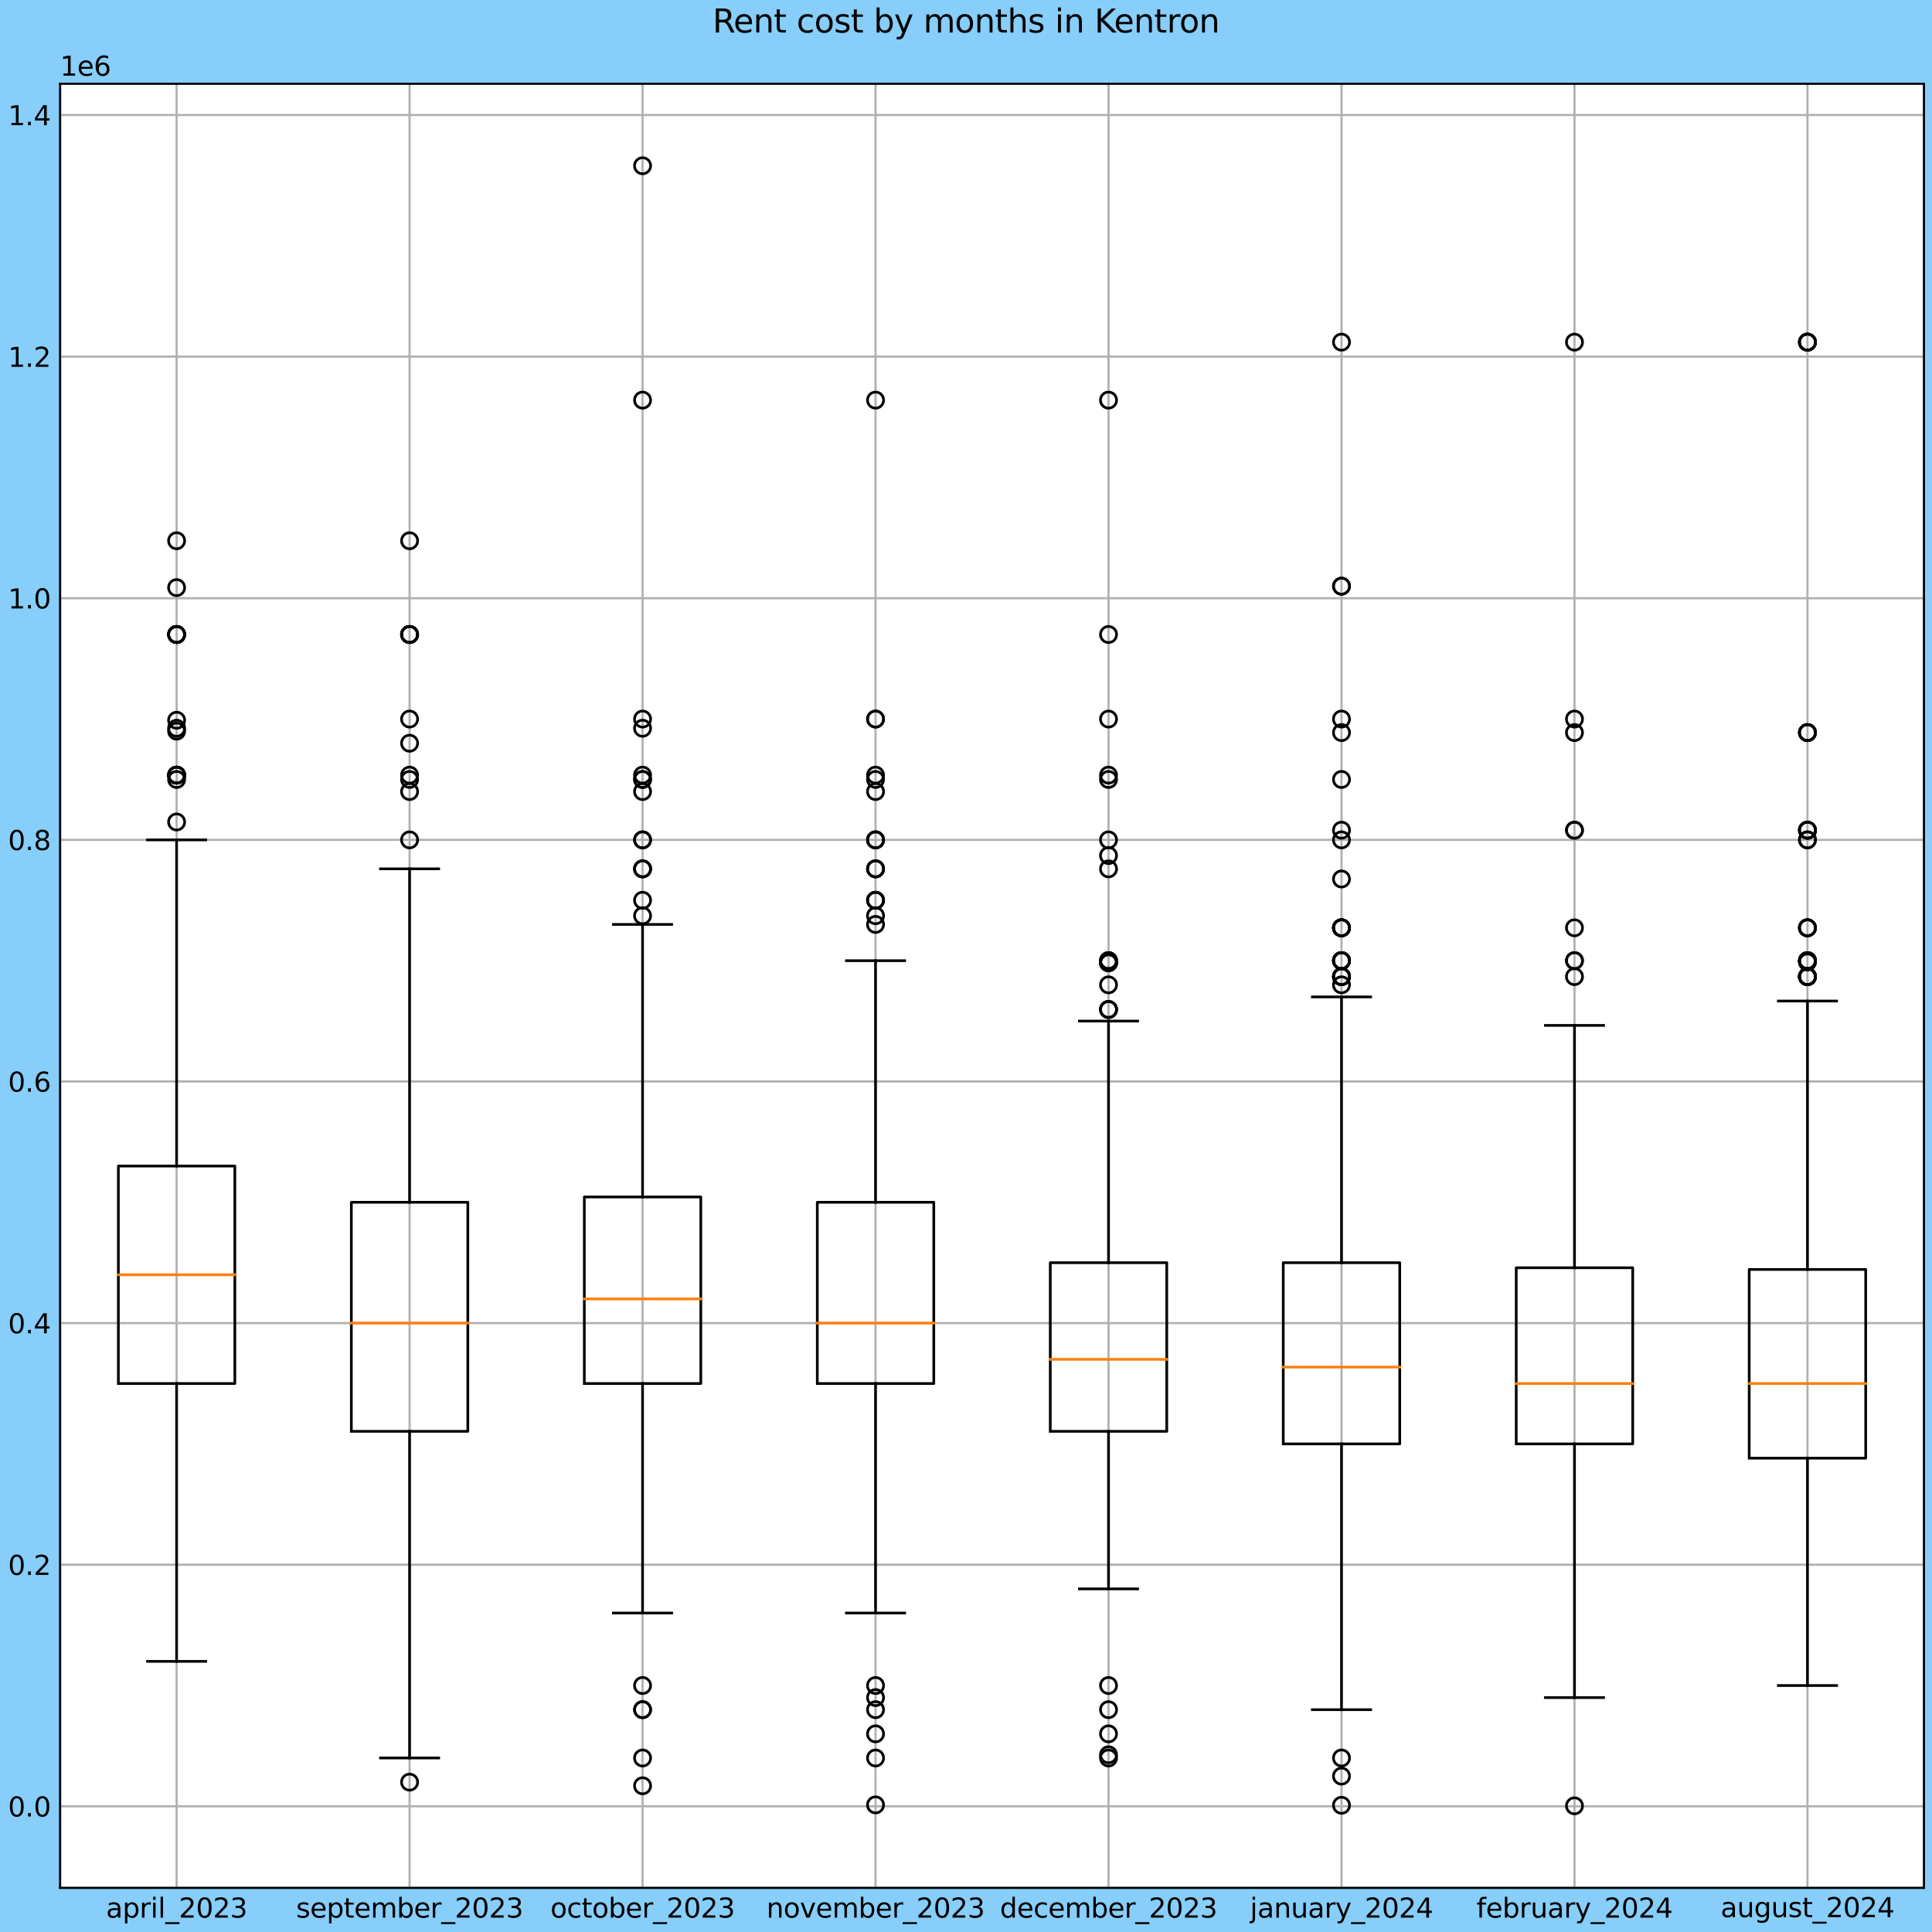 <?xml version="1.0" encoding="utf-8" standalone="no"?>
<!DOCTYPE svg PUBLIC "-//W3C//DTD SVG 1.1//EN"
  "http://www.w3.org/Graphics/SVG/1.1/DTD/svg11.dtd">
<svg xmlns:xlink="http://www.w3.org/1999/xlink" width="720pt" height="720pt" viewBox="0 0 720 720" xmlns="http://www.w3.org/2000/svg" version="1.1">
 <defs>
  <style type="text/css">*{stroke-linejoin: round; stroke-linecap: butt}</style>
 </defs>
 <g id="figure_1">
  <g id="patch_1">
   <path d="M 0 720 
L 720 720 
L 720 0 
L 0 0 
z
" style="fill: #87cefa"/>
  </g>
  <g id="axes_1">
   <g id="patch_2">
    <path d="M 22.403 703.544 
L 717 703.544 
L 717 31.213 
L 22.403 31.213 
z
" style="fill: #ffffff"/>
   </g>
   <g id="matplotlib.axis_1">
    <g id="xtick_1">
     <g id="line2d_1">
      <path d="M 65.816 703.544 
L 65.816 31.213 
" clip-path="url(#p6c7e3bf4a8)" style="fill: none; stroke: #b0b0b0; stroke-width: 0.8; stroke-linecap: square"/>
     </g>
     <g id="line2d_2"/>
     <g id="text_1">
      <!-- april_2023 -->
      <g transform="translate(39.519 714.642)scale(0.1 -0.1)">
       <defs>
        <path id="DejaVuSans-61" d="M 2194 1759 
Q 1497 1759 1228 1600 
Q 959 1441 959 1056 
Q 959 750 1161 570 
Q 1363 391 1709 391 
Q 2188 391 2477 730 
Q 2766 1069 2766 1631 
L 2766 1759 
L 2194 1759 
z
M 3341 1997 
L 3341 0 
L 2766 0 
L 2766 531 
Q 2569 213 2275 61 
Q 1981 -91 1556 -91 
Q 1019 -91 701 211 
Q 384 513 384 1019 
Q 384 1609 779 1909 
Q 1175 2209 1959 2209 
L 2766 2209 
L 2766 2266 
Q 2766 2663 2505 2880 
Q 2244 3097 1772 3097 
Q 1472 3097 1187 3025 
Q 903 2953 641 2809 
L 641 3341 
Q 956 3463 1253 3523 
Q 1550 3584 1831 3584 
Q 2591 3584 2966 3190 
Q 3341 2797 3341 1997 
z
" transform="scale(0.016)"/>
        <path id="DejaVuSans-70" d="M 1159 525 
L 1159 -1331 
L 581 -1331 
L 581 3500 
L 1159 3500 
L 1159 2969 
Q 1341 3281 1617 3432 
Q 1894 3584 2278 3584 
Q 2916 3584 3314 3078 
Q 3713 2572 3713 1747 
Q 3713 922 3314 415 
Q 2916 -91 2278 -91 
Q 1894 -91 1617 61 
Q 1341 213 1159 525 
z
M 3116 1747 
Q 3116 2381 2855 2742 
Q 2594 3103 2138 3103 
Q 1681 3103 1420 2742 
Q 1159 2381 1159 1747 
Q 1159 1113 1420 752 
Q 1681 391 2138 391 
Q 2594 391 2855 752 
Q 3116 1113 3116 1747 
z
" transform="scale(0.016)"/>
        <path id="DejaVuSans-72" d="M 2631 2963 
Q 2534 3019 2420 3045 
Q 2306 3072 2169 3072 
Q 1681 3072 1420 2755 
Q 1159 2438 1159 1844 
L 1159 0 
L 581 0 
L 581 3500 
L 1159 3500 
L 1159 2956 
Q 1341 3275 1631 3429 
Q 1922 3584 2338 3584 
Q 2397 3584 2469 3576 
Q 2541 3569 2628 3553 
L 2631 2963 
z
" transform="scale(0.016)"/>
        <path id="DejaVuSans-69" d="M 603 3500 
L 1178 3500 
L 1178 0 
L 603 0 
L 603 3500 
z
M 603 4863 
L 1178 4863 
L 1178 4134 
L 603 4134 
L 603 4863 
z
" transform="scale(0.016)"/>
        <path id="DejaVuSans-6c" d="M 603 4863 
L 1178 4863 
L 1178 0 
L 603 0 
L 603 4863 
z
" transform="scale(0.016)"/>
        <path id="DejaVuSans-5f" d="M 3263 -1063 
L 3263 -1509 
L -63 -1509 
L -63 -1063 
L 3263 -1063 
z
" transform="scale(0.016)"/>
        <path id="DejaVuSans-32" d="M 1228 531 
L 3431 531 
L 3431 0 
L 469 0 
L 469 531 
Q 828 903 1448 1529 
Q 2069 2156 2228 2338 
Q 2531 2678 2651 2914 
Q 2772 3150 2772 3378 
Q 2772 3750 2511 3984 
Q 2250 4219 1831 4219 
Q 1534 4219 1204 4116 
Q 875 4013 500 3803 
L 500 4441 
Q 881 4594 1212 4672 
Q 1544 4750 1819 4750 
Q 2544 4750 2975 4387 
Q 3406 4025 3406 3419 
Q 3406 3131 3298 2873 
Q 3191 2616 2906 2266 
Q 2828 2175 2409 1742 
Q 1991 1309 1228 531 
z
" transform="scale(0.016)"/>
        <path id="DejaVuSans-30" d="M 2034 4250 
Q 1547 4250 1301 3770 
Q 1056 3291 1056 2328 
Q 1056 1369 1301 889 
Q 1547 409 2034 409 
Q 2525 409 2770 889 
Q 3016 1369 3016 2328 
Q 3016 3291 2770 3770 
Q 2525 4250 2034 4250 
z
M 2034 4750 
Q 2819 4750 3233 4129 
Q 3647 3509 3647 2328 
Q 3647 1150 3233 529 
Q 2819 -91 2034 -91 
Q 1250 -91 836 529 
Q 422 1150 422 2328 
Q 422 3509 836 4129 
Q 1250 4750 2034 4750 
z
" transform="scale(0.016)"/>
        <path id="DejaVuSans-33" d="M 2597 2516 
Q 3050 2419 3304 2112 
Q 3559 1806 3559 1356 
Q 3559 666 3084 287 
Q 2609 -91 1734 -91 
Q 1441 -91 1130 -33 
Q 819 25 488 141 
L 488 750 
Q 750 597 1062 519 
Q 1375 441 1716 441 
Q 2309 441 2620 675 
Q 2931 909 2931 1356 
Q 2931 1769 2642 2001 
Q 2353 2234 1838 2234 
L 1294 2234 
L 1294 2753 
L 1863 2753 
Q 2328 2753 2575 2939 
Q 2822 3125 2822 3475 
Q 2822 3834 2567 4026 
Q 2313 4219 1838 4219 
Q 1578 4219 1281 4162 
Q 984 4106 628 3988 
L 628 4550 
Q 988 4650 1302 4700 
Q 1616 4750 1894 4750 
Q 2613 4750 3031 4423 
Q 3450 4097 3450 3541 
Q 3450 3153 3228 2886 
Q 3006 2619 2597 2516 
z
" transform="scale(0.016)"/>
       </defs>
       <use xlink:href="#DejaVuSans-61"/>
       <use xlink:href="#DejaVuSans-70" x="61.279"/>
       <use xlink:href="#DejaVuSans-72" x="124.756"/>
       <use xlink:href="#DejaVuSans-69" x="165.869"/>
       <use xlink:href="#DejaVuSans-6c" x="193.652"/>
       <use xlink:href="#DejaVuSans-5f" x="221.436"/>
       <use xlink:href="#DejaVuSans-32" x="271.436"/>
       <use xlink:href="#DejaVuSans-30" x="335.059"/>
       <use xlink:href="#DejaVuSans-32" x="398.682"/>
       <use xlink:href="#DejaVuSans-33" x="462.305"/>
      </g>
     </g>
    </g>
    <g id="xtick_2">
     <g id="line2d_3">
      <path d="M 152.64 703.544 
L 152.64 31.213 
" clip-path="url(#p6c7e3bf4a8)" style="fill: none; stroke: #b0b0b0; stroke-width: 0.8; stroke-linecap: square"/>
     </g>
     <g id="line2d_4"/>
     <g id="text_2">
      <!-- september_2023 -->
      <g transform="translate(110.346 714.642)scale(0.1 -0.1)">
       <defs>
        <path id="DejaVuSans-73" d="M 2834 3397 
L 2834 2853 
Q 2591 2978 2328 3040 
Q 2066 3103 1784 3103 
Q 1356 3103 1142 2972 
Q 928 2841 928 2578 
Q 928 2378 1081 2264 
Q 1234 2150 1697 2047 
L 1894 2003 
Q 2506 1872 2764 1633 
Q 3022 1394 3022 966 
Q 3022 478 2636 193 
Q 2250 -91 1575 -91 
Q 1294 -91 989 -36 
Q 684 19 347 128 
L 347 722 
Q 666 556 975 473 
Q 1284 391 1588 391 
Q 1994 391 2212 530 
Q 2431 669 2431 922 
Q 2431 1156 2273 1281 
Q 2116 1406 1581 1522 
L 1381 1569 
Q 847 1681 609 1914 
Q 372 2147 372 2553 
Q 372 3047 722 3315 
Q 1072 3584 1716 3584 
Q 2034 3584 2315 3537 
Q 2597 3491 2834 3397 
z
" transform="scale(0.016)"/>
        <path id="DejaVuSans-65" d="M 3597 1894 
L 3597 1613 
L 953 1613 
Q 991 1019 1311 708 
Q 1631 397 2203 397 
Q 2534 397 2845 478 
Q 3156 559 3463 722 
L 3463 178 
Q 3153 47 2828 -22 
Q 2503 -91 2169 -91 
Q 1331 -91 842 396 
Q 353 884 353 1716 
Q 353 2575 817 3079 
Q 1281 3584 2069 3584 
Q 2775 3584 3186 3129 
Q 3597 2675 3597 1894 
z
M 3022 2063 
Q 3016 2534 2758 2815 
Q 2500 3097 2075 3097 
Q 1594 3097 1305 2825 
Q 1016 2553 972 2059 
L 3022 2063 
z
" transform="scale(0.016)"/>
        <path id="DejaVuSans-74" d="M 1172 4494 
L 1172 3500 
L 2356 3500 
L 2356 3053 
L 1172 3053 
L 1172 1153 
Q 1172 725 1289 603 
Q 1406 481 1766 481 
L 2356 481 
L 2356 0 
L 1766 0 
Q 1100 0 847 248 
Q 594 497 594 1153 
L 594 3053 
L 172 3053 
L 172 3500 
L 594 3500 
L 594 4494 
L 1172 4494 
z
" transform="scale(0.016)"/>
        <path id="DejaVuSans-6d" d="M 3328 2828 
Q 3544 3216 3844 3400 
Q 4144 3584 4550 3584 
Q 5097 3584 5394 3201 
Q 5691 2819 5691 2113 
L 5691 0 
L 5113 0 
L 5113 2094 
Q 5113 2597 4934 2840 
Q 4756 3084 4391 3084 
Q 3944 3084 3684 2787 
Q 3425 2491 3425 1978 
L 3425 0 
L 2847 0 
L 2847 2094 
Q 2847 2600 2669 2842 
Q 2491 3084 2119 3084 
Q 1678 3084 1418 2786 
Q 1159 2488 1159 1978 
L 1159 0 
L 581 0 
L 581 3500 
L 1159 3500 
L 1159 2956 
Q 1356 3278 1631 3431 
Q 1906 3584 2284 3584 
Q 2666 3584 2933 3390 
Q 3200 3197 3328 2828 
z
" transform="scale(0.016)"/>
        <path id="DejaVuSans-62" d="M 3116 1747 
Q 3116 2381 2855 2742 
Q 2594 3103 2138 3103 
Q 1681 3103 1420 2742 
Q 1159 2381 1159 1747 
Q 1159 1113 1420 752 
Q 1681 391 2138 391 
Q 2594 391 2855 752 
Q 3116 1113 3116 1747 
z
M 1159 2969 
Q 1341 3281 1617 3432 
Q 1894 3584 2278 3584 
Q 2916 3584 3314 3078 
Q 3713 2572 3713 1747 
Q 3713 922 3314 415 
Q 2916 -91 2278 -91 
Q 1894 -91 1617 61 
Q 1341 213 1159 525 
L 1159 0 
L 581 0 
L 581 4863 
L 1159 4863 
L 1159 2969 
z
" transform="scale(0.016)"/>
       </defs>
       <use xlink:href="#DejaVuSans-73"/>
       <use xlink:href="#DejaVuSans-65" x="52.1"/>
       <use xlink:href="#DejaVuSans-70" x="113.623"/>
       <use xlink:href="#DejaVuSans-74" x="177.1"/>
       <use xlink:href="#DejaVuSans-65" x="216.309"/>
       <use xlink:href="#DejaVuSans-6d" x="277.832"/>
       <use xlink:href="#DejaVuSans-62" x="375.244"/>
       <use xlink:href="#DejaVuSans-65" x="438.721"/>
       <use xlink:href="#DejaVuSans-72" x="500.244"/>
       <use xlink:href="#DejaVuSans-5f" x="541.357"/>
       <use xlink:href="#DejaVuSans-32" x="591.357"/>
       <use xlink:href="#DejaVuSans-30" x="654.98"/>
       <use xlink:href="#DejaVuSans-32" x="718.604"/>
       <use xlink:href="#DejaVuSans-33" x="782.227"/>
      </g>
     </g>
    </g>
    <g id="xtick_3">
     <g id="line2d_5">
      <path d="M 239.465 703.544 
L 239.465 31.213 
" clip-path="url(#p6c7e3bf4a8)" style="fill: none; stroke: #b0b0b0; stroke-width: 0.8; stroke-linecap: square"/>
     </g>
     <g id="line2d_6"/>
     <g id="text_3">
      <!-- october_2023 -->
      <g transform="translate(205.105 714.642)scale(0.1 -0.1)">
       <defs>
        <path id="DejaVuSans-6f" d="M 1959 3097 
Q 1497 3097 1228 2736 
Q 959 2375 959 1747 
Q 959 1119 1226 758 
Q 1494 397 1959 397 
Q 2419 397 2687 759 
Q 2956 1122 2956 1747 
Q 2956 2369 2687 2733 
Q 2419 3097 1959 3097 
z
M 1959 3584 
Q 2709 3584 3137 3096 
Q 3566 2609 3566 1747 
Q 3566 888 3137 398 
Q 2709 -91 1959 -91 
Q 1206 -91 779 398 
Q 353 888 353 1747 
Q 353 2609 779 3096 
Q 1206 3584 1959 3584 
z
" transform="scale(0.016)"/>
        <path id="DejaVuSans-63" d="M 3122 3366 
L 3122 2828 
Q 2878 2963 2633 3030 
Q 2388 3097 2138 3097 
Q 1578 3097 1268 2742 
Q 959 2388 959 1747 
Q 959 1106 1268 751 
Q 1578 397 2138 397 
Q 2388 397 2633 464 
Q 2878 531 3122 666 
L 3122 134 
Q 2881 22 2623 -34 
Q 2366 -91 2075 -91 
Q 1284 -91 818 406 
Q 353 903 353 1747 
Q 353 2603 823 3093 
Q 1294 3584 2113 3584 
Q 2378 3584 2631 3529 
Q 2884 3475 3122 3366 
z
" transform="scale(0.016)"/>
       </defs>
       <use xlink:href="#DejaVuSans-6f"/>
       <use xlink:href="#DejaVuSans-63" x="61.182"/>
       <use xlink:href="#DejaVuSans-74" x="116.162"/>
       <use xlink:href="#DejaVuSans-6f" x="155.371"/>
       <use xlink:href="#DejaVuSans-62" x="216.553"/>
       <use xlink:href="#DejaVuSans-65" x="280.029"/>
       <use xlink:href="#DejaVuSans-72" x="341.553"/>
       <use xlink:href="#DejaVuSans-5f" x="382.666"/>
       <use xlink:href="#DejaVuSans-32" x="432.666"/>
       <use xlink:href="#DejaVuSans-30" x="496.289"/>
       <use xlink:href="#DejaVuSans-32" x="559.912"/>
       <use xlink:href="#DejaVuSans-33" x="623.535"/>
      </g>
     </g>
    </g>
    <g id="xtick_4">
     <g id="line2d_7">
      <path d="M 326.289 703.544 
L 326.289 31.213 
" clip-path="url(#p6c7e3bf4a8)" style="fill: none; stroke: #b0b0b0; stroke-width: 0.8; stroke-linecap: square"/>
     </g>
     <g id="line2d_8"/>
     <g id="text_4">
      <!-- november_2023 -->
      <g transform="translate(285.624 714.642)scale(0.1 -0.1)">
       <defs>
        <path id="DejaVuSans-6e" d="M 3513 2113 
L 3513 0 
L 2938 0 
L 2938 2094 
Q 2938 2591 2744 2837 
Q 2550 3084 2163 3084 
Q 1697 3084 1428 2787 
Q 1159 2491 1159 1978 
L 1159 0 
L 581 0 
L 581 3500 
L 1159 3500 
L 1159 2956 
Q 1366 3272 1645 3428 
Q 1925 3584 2291 3584 
Q 2894 3584 3203 3211 
Q 3513 2838 3513 2113 
z
" transform="scale(0.016)"/>
        <path id="DejaVuSans-76" d="M 191 3500 
L 800 3500 
L 1894 563 
L 2988 3500 
L 3597 3500 
L 2284 0 
L 1503 0 
L 191 3500 
z
" transform="scale(0.016)"/>
       </defs>
       <use xlink:href="#DejaVuSans-6e"/>
       <use xlink:href="#DejaVuSans-6f" x="63.379"/>
       <use xlink:href="#DejaVuSans-76" x="124.561"/>
       <use xlink:href="#DejaVuSans-65" x="183.74"/>
       <use xlink:href="#DejaVuSans-6d" x="245.264"/>
       <use xlink:href="#DejaVuSans-62" x="342.676"/>
       <use xlink:href="#DejaVuSans-65" x="406.152"/>
       <use xlink:href="#DejaVuSans-72" x="467.676"/>
       <use xlink:href="#DejaVuSans-5f" x="508.789"/>
       <use xlink:href="#DejaVuSans-32" x="558.789"/>
       <use xlink:href="#DejaVuSans-30" x="622.412"/>
       <use xlink:href="#DejaVuSans-32" x="686.035"/>
       <use xlink:href="#DejaVuSans-33" x="749.658"/>
      </g>
     </g>
    </g>
    <g id="xtick_5">
     <g id="line2d_9">
      <path d="M 413.114 703.544 
L 413.114 31.213 
" clip-path="url(#p6c7e3bf4a8)" style="fill: none; stroke: #b0b0b0; stroke-width: 0.8; stroke-linecap: square"/>
     </g>
     <g id="line2d_10"/>
     <g id="text_5">
      <!-- december_2023 -->
      <g transform="translate(372.636 714.642)scale(0.1 -0.1)">
       <defs>
        <path id="DejaVuSans-64" d="M 2906 2969 
L 2906 4863 
L 3481 4863 
L 3481 0 
L 2906 0 
L 2906 525 
Q 2725 213 2448 61 
Q 2172 -91 1784 -91 
Q 1150 -91 751 415 
Q 353 922 353 1747 
Q 353 2572 751 3078 
Q 1150 3584 1784 3584 
Q 2172 3584 2448 3432 
Q 2725 3281 2906 2969 
z
M 947 1747 
Q 947 1113 1208 752 
Q 1469 391 1925 391 
Q 2381 391 2643 752 
Q 2906 1113 2906 1747 
Q 2906 2381 2643 2742 
Q 2381 3103 1925 3103 
Q 1469 3103 1208 2742 
Q 947 2381 947 1747 
z
" transform="scale(0.016)"/>
       </defs>
       <use xlink:href="#DejaVuSans-64"/>
       <use xlink:href="#DejaVuSans-65" x="63.477"/>
       <use xlink:href="#DejaVuSans-63" x="125"/>
       <use xlink:href="#DejaVuSans-65" x="179.98"/>
       <use xlink:href="#DejaVuSans-6d" x="241.504"/>
       <use xlink:href="#DejaVuSans-62" x="338.916"/>
       <use xlink:href="#DejaVuSans-65" x="402.393"/>
       <use xlink:href="#DejaVuSans-72" x="463.916"/>
       <use xlink:href="#DejaVuSans-5f" x="505.029"/>
       <use xlink:href="#DejaVuSans-32" x="555.029"/>
       <use xlink:href="#DejaVuSans-30" x="618.652"/>
       <use xlink:href="#DejaVuSans-32" x="682.275"/>
       <use xlink:href="#DejaVuSans-33" x="745.898"/>
      </g>
     </g>
    </g>
    <g id="xtick_6">
     <g id="line2d_11">
      <path d="M 499.938 703.544 
L 499.938 31.213 
" clip-path="url(#p6c7e3bf4a8)" style="fill: none; stroke: #b0b0b0; stroke-width: 0.8; stroke-linecap: square"/>
     </g>
     <g id="line2d_12"/>
     <g id="text_6">
      <!-- january_2024 -->
      <g transform="translate(465.844 714.642)scale(0.1 -0.1)">
       <defs>
        <path id="DejaVuSans-6a" d="M 603 3500 
L 1178 3500 
L 1178 -63 
Q 1178 -731 923 -1031 
Q 669 -1331 103 -1331 
L -116 -1331 
L -116 -844 
L 38 -844 
Q 366 -844 484 -692 
Q 603 -541 603 -63 
L 603 3500 
z
M 603 4863 
L 1178 4863 
L 1178 4134 
L 603 4134 
L 603 4863 
z
" transform="scale(0.016)"/>
        <path id="DejaVuSans-75" d="M 544 1381 
L 544 3500 
L 1119 3500 
L 1119 1403 
Q 1119 906 1312 657 
Q 1506 409 1894 409 
Q 2359 409 2629 706 
Q 2900 1003 2900 1516 
L 2900 3500 
L 3475 3500 
L 3475 0 
L 2900 0 
L 2900 538 
Q 2691 219 2414 64 
Q 2138 -91 1772 -91 
Q 1169 -91 856 284 
Q 544 659 544 1381 
z
M 1991 3584 
L 1991 3584 
z
" transform="scale(0.016)"/>
        <path id="DejaVuSans-79" d="M 2059 -325 
Q 1816 -950 1584 -1140 
Q 1353 -1331 966 -1331 
L 506 -1331 
L 506 -850 
L 844 -850 
Q 1081 -850 1212 -737 
Q 1344 -625 1503 -206 
L 1606 56 
L 191 3500 
L 800 3500 
L 1894 763 
L 2988 3500 
L 3597 3500 
L 2059 -325 
z
" transform="scale(0.016)"/>
        <path id="DejaVuSans-34" d="M 2419 4116 
L 825 1625 
L 2419 1625 
L 2419 4116 
z
M 2253 4666 
L 3047 4666 
L 3047 1625 
L 3713 1625 
L 3713 1100 
L 3047 1100 
L 3047 0 
L 2419 0 
L 2419 1100 
L 313 1100 
L 313 1709 
L 2253 4666 
z
" transform="scale(0.016)"/>
       </defs>
       <use xlink:href="#DejaVuSans-6a"/>
       <use xlink:href="#DejaVuSans-61" x="27.783"/>
       <use xlink:href="#DejaVuSans-6e" x="89.062"/>
       <use xlink:href="#DejaVuSans-75" x="152.441"/>
       <use xlink:href="#DejaVuSans-61" x="215.82"/>
       <use xlink:href="#DejaVuSans-72" x="277.1"/>
       <use xlink:href="#DejaVuSans-79" x="318.213"/>
       <use xlink:href="#DejaVuSans-5f" x="377.393"/>
       <use xlink:href="#DejaVuSans-32" x="427.393"/>
       <use xlink:href="#DejaVuSans-30" x="491.016"/>
       <use xlink:href="#DejaVuSans-32" x="554.639"/>
       <use xlink:href="#DejaVuSans-34" x="618.262"/>
      </g>
     </g>
    </g>
    <g id="xtick_7">
     <g id="line2d_13">
      <path d="M 586.763 703.544 
L 586.763 31.213 
" clip-path="url(#p6c7e3bf4a8)" style="fill: none; stroke: #b0b0b0; stroke-width: 0.8; stroke-linecap: square"/>
     </g>
     <g id="line2d_14"/>
     <g id="text_7">
      <!-- february_2024 -->
      <g transform="translate(550.224 714.642)scale(0.1 -0.1)">
       <defs>
        <path id="DejaVuSans-66" d="M 2375 4863 
L 2375 4384 
L 1825 4384 
Q 1516 4384 1395 4259 
Q 1275 4134 1275 3809 
L 1275 3500 
L 2222 3500 
L 2222 3053 
L 1275 3053 
L 1275 0 
L 697 0 
L 697 3053 
L 147 3053 
L 147 3500 
L 697 3500 
L 697 3744 
Q 697 4328 969 4595 
Q 1241 4863 1831 4863 
L 2375 4863 
z
" transform="scale(0.016)"/>
       </defs>
       <use xlink:href="#DejaVuSans-66"/>
       <use xlink:href="#DejaVuSans-65" x="35.205"/>
       <use xlink:href="#DejaVuSans-62" x="96.729"/>
       <use xlink:href="#DejaVuSans-72" x="160.205"/>
       <use xlink:href="#DejaVuSans-75" x="201.318"/>
       <use xlink:href="#DejaVuSans-61" x="264.697"/>
       <use xlink:href="#DejaVuSans-72" x="325.977"/>
       <use xlink:href="#DejaVuSans-79" x="367.09"/>
       <use xlink:href="#DejaVuSans-5f" x="426.27"/>
       <use xlink:href="#DejaVuSans-32" x="476.27"/>
       <use xlink:href="#DejaVuSans-30" x="539.893"/>
       <use xlink:href="#DejaVuSans-32" x="603.516"/>
       <use xlink:href="#DejaVuSans-34" x="667.139"/>
      </g>
     </g>
    </g>
    <g id="xtick_8">
     <g id="line2d_15">
      <path d="M 673.587 703.544 
L 673.587 31.213 
" clip-path="url(#p6c7e3bf4a8)" style="fill: none; stroke: #b0b0b0; stroke-width: 0.8; stroke-linecap: square"/>
     </g>
     <g id="line2d_16"/>
     <g id="text_8">
      <!-- august_2024 -->
      <g transform="translate(641.222 714.465)scale(0.1 -0.1)">
       <defs>
        <path id="DejaVuSans-67" d="M 2906 1791 
Q 2906 2416 2648 2759 
Q 2391 3103 1925 3103 
Q 1463 3103 1205 2759 
Q 947 2416 947 1791 
Q 947 1169 1205 825 
Q 1463 481 1925 481 
Q 2391 481 2648 825 
Q 2906 1169 2906 1791 
z
M 3481 434 
Q 3481 -459 3084 -895 
Q 2688 -1331 1869 -1331 
Q 1566 -1331 1297 -1286 
Q 1028 -1241 775 -1147 
L 775 -588 
Q 1028 -725 1275 -790 
Q 1522 -856 1778 -856 
Q 2344 -856 2625 -561 
Q 2906 -266 2906 331 
L 2906 616 
Q 2728 306 2450 153 
Q 2172 0 1784 0 
Q 1141 0 747 490 
Q 353 981 353 1791 
Q 353 2603 747 3093 
Q 1141 3584 1784 3584 
Q 2172 3584 2450 3431 
Q 2728 3278 2906 2969 
L 2906 3500 
L 3481 3500 
L 3481 434 
z
" transform="scale(0.016)"/>
       </defs>
       <use xlink:href="#DejaVuSans-61"/>
       <use xlink:href="#DejaVuSans-75" x="61.279"/>
       <use xlink:href="#DejaVuSans-67" x="124.658"/>
       <use xlink:href="#DejaVuSans-75" x="188.135"/>
       <use xlink:href="#DejaVuSans-73" x="251.514"/>
       <use xlink:href="#DejaVuSans-74" x="303.613"/>
       <use xlink:href="#DejaVuSans-5f" x="342.822"/>
       <use xlink:href="#DejaVuSans-32" x="392.822"/>
       <use xlink:href="#DejaVuSans-30" x="456.445"/>
       <use xlink:href="#DejaVuSans-32" x="520.068"/>
       <use xlink:href="#DejaVuSans-34" x="583.691"/>
      </g>
     </g>
    </g>
   </g>
   <g id="matplotlib.axis_2">
    <g id="ytick_1">
     <g id="line2d_17">
      <path d="M 22.403 673.161 
L 717 673.161 
" clip-path="url(#p6c7e3bf4a8)" style="fill: none; stroke: #b0b0b0; stroke-width: 0.8; stroke-linecap: square"/>
     </g>
     <g id="line2d_18"/>
     <g id="text_9">
      <!-- 0.0 -->
      <g transform="translate(3 676.96)scale(0.1 -0.1)">
       <defs>
        <path id="DejaVuSans-2e" d="M 684 794 
L 1344 794 
L 1344 0 
L 684 0 
L 684 794 
z
" transform="scale(0.016)"/>
       </defs>
       <use xlink:href="#DejaVuSans-30"/>
       <use xlink:href="#DejaVuSans-2e" x="63.623"/>
       <use xlink:href="#DejaVuSans-30" x="95.41"/>
      </g>
     </g>
    </g>
    <g id="ytick_2">
     <g id="line2d_19">
      <path d="M 22.403 583.119 
L 717 583.119 
" clip-path="url(#p6c7e3bf4a8)" style="fill: none; stroke: #b0b0b0; stroke-width: 0.8; stroke-linecap: square"/>
     </g>
     <g id="line2d_20"/>
     <g id="text_10">
      <!-- 0.2 -->
      <g transform="translate(3 586.918)scale(0.1 -0.1)">
       <use xlink:href="#DejaVuSans-30"/>
       <use xlink:href="#DejaVuSans-2e" x="63.623"/>
       <use xlink:href="#DejaVuSans-32" x="95.41"/>
      </g>
     </g>
    </g>
    <g id="ytick_3">
     <g id="line2d_21">
      <path d="M 22.403 493.076 
L 717 493.076 
" clip-path="url(#p6c7e3bf4a8)" style="fill: none; stroke: #b0b0b0; stroke-width: 0.8; stroke-linecap: square"/>
     </g>
     <g id="line2d_22"/>
     <g id="text_11">
      <!-- 0.4 -->
      <g transform="translate(3 496.875)scale(0.1 -0.1)">
       <use xlink:href="#DejaVuSans-30"/>
       <use xlink:href="#DejaVuSans-2e" x="63.623"/>
       <use xlink:href="#DejaVuSans-34" x="95.41"/>
      </g>
     </g>
    </g>
    <g id="ytick_4">
     <g id="line2d_23">
      <path d="M 22.403 403.034 
L 717 403.034 
" clip-path="url(#p6c7e3bf4a8)" style="fill: none; stroke: #b0b0b0; stroke-width: 0.8; stroke-linecap: square"/>
     </g>
     <g id="line2d_24"/>
     <g id="text_12">
      <!-- 0.6 -->
      <g transform="translate(3 406.833)scale(0.1 -0.1)">
       <defs>
        <path id="DejaVuSans-36" d="M 2113 2584 
Q 1688 2584 1439 2293 
Q 1191 2003 1191 1497 
Q 1191 994 1439 701 
Q 1688 409 2113 409 
Q 2538 409 2786 701 
Q 3034 994 3034 1497 
Q 3034 2003 2786 2293 
Q 2538 2584 2113 2584 
z
M 3366 4563 
L 3366 3988 
Q 3128 4100 2886 4159 
Q 2644 4219 2406 4219 
Q 1781 4219 1451 3797 
Q 1122 3375 1075 2522 
Q 1259 2794 1537 2939 
Q 1816 3084 2150 3084 
Q 2853 3084 3261 2657 
Q 3669 2231 3669 1497 
Q 3669 778 3244 343 
Q 2819 -91 2113 -91 
Q 1303 -91 875 529 
Q 447 1150 447 2328 
Q 447 3434 972 4092 
Q 1497 4750 2381 4750 
Q 2619 4750 2861 4703 
Q 3103 4656 3366 4563 
z
" transform="scale(0.016)"/>
       </defs>
       <use xlink:href="#DejaVuSans-30"/>
       <use xlink:href="#DejaVuSans-2e" x="63.623"/>
       <use xlink:href="#DejaVuSans-36" x="95.41"/>
      </g>
     </g>
    </g>
    <g id="ytick_5">
     <g id="line2d_25">
      <path d="M 22.403 312.992 
L 717 312.992 
" clip-path="url(#p6c7e3bf4a8)" style="fill: none; stroke: #b0b0b0; stroke-width: 0.8; stroke-linecap: square"/>
     </g>
     <g id="line2d_26"/>
     <g id="text_13">
      <!-- 0.8 -->
      <g transform="translate(3 316.791)scale(0.1 -0.1)">
       <defs>
        <path id="DejaVuSans-38" d="M 2034 2216 
Q 1584 2216 1326 1975 
Q 1069 1734 1069 1313 
Q 1069 891 1326 650 
Q 1584 409 2034 409 
Q 2484 409 2743 651 
Q 3003 894 3003 1313 
Q 3003 1734 2745 1975 
Q 2488 2216 2034 2216 
z
M 1403 2484 
Q 997 2584 770 2862 
Q 544 3141 544 3541 
Q 544 4100 942 4425 
Q 1341 4750 2034 4750 
Q 2731 4750 3128 4425 
Q 3525 4100 3525 3541 
Q 3525 3141 3298 2862 
Q 3072 2584 2669 2484 
Q 3125 2378 3379 2068 
Q 3634 1759 3634 1313 
Q 3634 634 3220 271 
Q 2806 -91 2034 -91 
Q 1263 -91 848 271 
Q 434 634 434 1313 
Q 434 1759 690 2068 
Q 947 2378 1403 2484 
z
M 1172 3481 
Q 1172 3119 1398 2916 
Q 1625 2713 2034 2713 
Q 2441 2713 2670 2916 
Q 2900 3119 2900 3481 
Q 2900 3844 2670 4047 
Q 2441 4250 2034 4250 
Q 1625 4250 1398 4047 
Q 1172 3844 1172 3481 
z
" transform="scale(0.016)"/>
       </defs>
       <use xlink:href="#DejaVuSans-30"/>
       <use xlink:href="#DejaVuSans-2e" x="63.623"/>
       <use xlink:href="#DejaVuSans-38" x="95.41"/>
      </g>
     </g>
    </g>
    <g id="ytick_6">
     <g id="line2d_27">
      <path d="M 22.403 222.949 
L 717 222.949 
" clip-path="url(#p6c7e3bf4a8)" style="fill: none; stroke: #b0b0b0; stroke-width: 0.8; stroke-linecap: square"/>
     </g>
     <g id="line2d_28"/>
     <g id="text_14">
      <!-- 1.0 -->
      <g transform="translate(3 226.748)scale(0.1 -0.1)">
       <defs>
        <path id="DejaVuSans-31" d="M 794 531 
L 1825 531 
L 1825 4091 
L 703 3866 
L 703 4441 
L 1819 4666 
L 2450 4666 
L 2450 531 
L 3481 531 
L 3481 0 
L 794 0 
L 794 531 
z
" transform="scale(0.016)"/>
       </defs>
       <use xlink:href="#DejaVuSans-31"/>
       <use xlink:href="#DejaVuSans-2e" x="63.623"/>
       <use xlink:href="#DejaVuSans-30" x="95.41"/>
      </g>
     </g>
    </g>
    <g id="ytick_7">
     <g id="line2d_29">
      <path d="M 22.403 132.907 
L 717 132.907 
" clip-path="url(#p6c7e3bf4a8)" style="fill: none; stroke: #b0b0b0; stroke-width: 0.8; stroke-linecap: square"/>
     </g>
     <g id="line2d_30"/>
     <g id="text_15">
      <!-- 1.2 -->
      <g transform="translate(3 136.706)scale(0.1 -0.1)">
       <use xlink:href="#DejaVuSans-31"/>
       <use xlink:href="#DejaVuSans-2e" x="63.623"/>
       <use xlink:href="#DejaVuSans-32" x="95.41"/>
      </g>
     </g>
    </g>
    <g id="ytick_8">
     <g id="line2d_31">
      <path d="M 22.403 42.864 
L 717 42.864 
" clip-path="url(#p6c7e3bf4a8)" style="fill: none; stroke: #b0b0b0; stroke-width: 0.8; stroke-linecap: square"/>
     </g>
     <g id="line2d_32"/>
     <g id="text_16">
      <!-- 1.4 -->
      <g transform="translate(3 46.664)scale(0.1 -0.1)">
       <use xlink:href="#DejaVuSans-31"/>
       <use xlink:href="#DejaVuSans-2e" x="63.623"/>
       <use xlink:href="#DejaVuSans-34" x="95.41"/>
      </g>
     </g>
    </g>
    <g id="text_17">
     <!-- 1e6 -->
     <g transform="translate(22.403 28.213)scale(0.1 -0.1)">
      <use xlink:href="#DejaVuSans-31"/>
      <use xlink:href="#DejaVuSans-65" x="63.623"/>
      <use xlink:href="#DejaVuSans-36" x="125.146"/>
     </g>
    </g>
   </g>
   <g id="line2d_33">
    <path d="M 44.11 515.587 
L 87.522 515.587 
L 87.522 434.549 
L 44.11 434.549 
L 44.11 515.587 
" clip-path="url(#p6c7e3bf4a8)" style="fill: none; stroke: #000000; stroke-linecap: square"/>
   </g>
   <g id="line2d_34">
    <path d="M 65.816 515.587 
L 65.816 619.135 
" clip-path="url(#p6c7e3bf4a8)" style="fill: none; stroke: #000000; stroke-linecap: square"/>
   </g>
   <g id="line2d_35">
    <path d="M 65.816 434.549 
L 65.816 312.992 
" clip-path="url(#p6c7e3bf4a8)" style="fill: none; stroke: #000000; stroke-linecap: square"/>
   </g>
   <g id="line2d_36">
    <path d="M 54.963 619.135 
L 76.669 619.135 
" clip-path="url(#p6c7e3bf4a8)" style="fill: none; stroke: #000000; stroke-linecap: square"/>
   </g>
   <g id="line2d_37">
    <path d="M 54.963 312.992 
L 76.669 312.992 
" clip-path="url(#p6c7e3bf4a8)" style="fill: none; stroke: #000000; stroke-linecap: square"/>
   </g>
   <g id="line2d_38">
    <defs>
     <path id="mb8ca79b0bf" d="M 0 3 
C 0.796 3 1.559 2.684 2.121 2.121 
C 2.684 1.559 3 0.796 3 0 
C 3 -0.796 2.684 -1.559 2.121 -2.121 
C 1.559 -2.684 0.796 -3 0 -3 
C -0.796 -3 -1.559 -2.684 -2.121 -2.121 
C -2.684 -1.559 -3 -0.796 -3 0 
C -3 0.796 -2.684 1.559 -2.121 2.121 
C -1.559 2.684 -0.796 3 0 3 
z
" style="stroke: #000000"/>
    </defs>
    <g clip-path="url(#p6c7e3bf4a8)">
     <use xlink:href="#mb8ca79b0bf" x="65.816" y="236.456" style="fill-opacity: 0; stroke: #000000"/>
     <use xlink:href="#mb8ca79b0bf" x="65.816" y="272.472" style="fill-opacity: 0; stroke: #000000"/>
     <use xlink:href="#mb8ca79b0bf" x="65.816" y="218.987" style="fill-opacity: 0; stroke: #000000"/>
     <use xlink:href="#mb8ca79b0bf" x="65.816" y="288.86" style="fill-opacity: 0; stroke: #000000"/>
     <use xlink:href="#mb8ca79b0bf" x="65.816" y="271.392" style="fill-opacity: 0; stroke: #000000"/>
     <use xlink:href="#mb8ca79b0bf" x="65.816" y="290.481" style="fill-opacity: 0; stroke: #000000"/>
     <use xlink:href="#mb8ca79b0bf" x="65.816" y="268.421" style="fill-opacity: 0; stroke: #000000"/>
     <use xlink:href="#mb8ca79b0bf" x="65.816" y="288.86" style="fill-opacity: 0; stroke: #000000"/>
     <use xlink:href="#mb8ca79b0bf" x="65.816" y="288.86" style="fill-opacity: 0; stroke: #000000"/>
     <use xlink:href="#mb8ca79b0bf" x="65.816" y="306.328" style="fill-opacity: 0; stroke: #000000"/>
     <use xlink:href="#mb8ca79b0bf" x="65.816" y="236.456" style="fill-opacity: 0; stroke: #000000"/>
     <use xlink:href="#mb8ca79b0bf" x="65.816" y="288.86" style="fill-opacity: 0; stroke: #000000"/>
     <use xlink:href="#mb8ca79b0bf" x="65.816" y="201.519" style="fill-opacity: 0; stroke: #000000"/>
     <use xlink:href="#mb8ca79b0bf" x="65.816" y="236.456" style="fill-opacity: 0; stroke: #000000"/>
     <use xlink:href="#mb8ca79b0bf" x="65.816" y="236.456" style="fill-opacity: 0; stroke: #000000"/>
     <use xlink:href="#mb8ca79b0bf" x="65.816" y="236.456" style="fill-opacity: 0; stroke: #000000"/>
     <use xlink:href="#mb8ca79b0bf" x="65.816" y="288.86" style="fill-opacity: 0; stroke: #000000"/>
    </g>
   </g>
   <g id="line2d_39">
    <path d="M 130.934 533.415 
L 174.346 533.415 
L 174.346 448.055 
L 130.934 448.055 
L 130.934 533.415 
" clip-path="url(#p6c7e3bf4a8)" style="fill: none; stroke: #000000; stroke-linecap: square"/>
   </g>
   <g id="line2d_40">
    <path d="M 152.64 533.415 
L 152.64 655.152 
" clip-path="url(#p6c7e3bf4a8)" style="fill: none; stroke: #000000; stroke-linecap: square"/>
   </g>
   <g id="line2d_41">
    <path d="M 152.64 448.055 
L 152.64 323.797 
" clip-path="url(#p6c7e3bf4a8)" style="fill: none; stroke: #000000; stroke-linecap: square"/>
   </g>
   <g id="line2d_42">
    <path d="M 141.787 655.152 
L 163.493 655.152 
" clip-path="url(#p6c7e3bf4a8)" style="fill: none; stroke: #000000; stroke-linecap: square"/>
   </g>
   <g id="line2d_43">
    <path d="M 141.787 323.797 
L 163.493 323.797 
" clip-path="url(#p6c7e3bf4a8)" style="fill: none; stroke: #000000; stroke-linecap: square"/>
   </g>
   <g id="line2d_44">
    <g clip-path="url(#p6c7e3bf4a8)">
     <use xlink:href="#mb8ca79b0bf" x="152.64" y="664.157" style="fill-opacity: 0; stroke: #000000"/>
     <use xlink:href="#mb8ca79b0bf" x="152.64" y="276.975" style="fill-opacity: 0; stroke: #000000"/>
     <use xlink:href="#mb8ca79b0bf" x="152.64" y="236.456" style="fill-opacity: 0; stroke: #000000"/>
     <use xlink:href="#mb8ca79b0bf" x="152.64" y="236.456" style="fill-opacity: 0; stroke: #000000"/>
     <use xlink:href="#mb8ca79b0bf" x="152.64" y="236.456" style="fill-opacity: 0; stroke: #000000"/>
     <use xlink:href="#mb8ca79b0bf" x="152.64" y="312.992" style="fill-opacity: 0; stroke: #000000"/>
     <use xlink:href="#mb8ca79b0bf" x="152.64" y="236.456" style="fill-opacity: 0; stroke: #000000"/>
     <use xlink:href="#mb8ca79b0bf" x="152.64" y="267.97" style="fill-opacity: 0; stroke: #000000"/>
     <use xlink:href="#mb8ca79b0bf" x="152.64" y="201.519" style="fill-opacity: 0; stroke: #000000"/>
     <use xlink:href="#mb8ca79b0bf" x="152.64" y="288.86" style="fill-opacity: 0; stroke: #000000"/>
     <use xlink:href="#mb8ca79b0bf" x="152.64" y="294.983" style="fill-opacity: 0; stroke: #000000"/>
     <use xlink:href="#mb8ca79b0bf" x="152.64" y="290.481" style="fill-opacity: 0; stroke: #000000"/>
     <use xlink:href="#mb8ca79b0bf" x="152.64" y="236.456" style="fill-opacity: 0; stroke: #000000"/>
    </g>
   </g>
   <g id="line2d_45">
    <path d="M 217.759 515.587 
L 261.171 515.587 
L 261.171 446.074 
L 217.759 446.074 
L 217.759 515.587 
" clip-path="url(#p6c7e3bf4a8)" style="fill: none; stroke: #000000; stroke-linecap: square"/>
   </g>
   <g id="line2d_46">
    <path d="M 239.465 515.587 
L 239.465 601.127 
" clip-path="url(#p6c7e3bf4a8)" style="fill: none; stroke: #000000; stroke-linecap: square"/>
   </g>
   <g id="line2d_47">
    <path d="M 239.465 446.074 
L 239.465 344.506 
" clip-path="url(#p6c7e3bf4a8)" style="fill: none; stroke: #000000; stroke-linecap: square"/>
   </g>
   <g id="line2d_48">
    <path d="M 228.612 601.127 
L 250.318 601.127 
" clip-path="url(#p6c7e3bf4a8)" style="fill: none; stroke: #000000; stroke-linecap: square"/>
   </g>
   <g id="line2d_49">
    <path d="M 228.612 344.506 
L 250.318 344.506 
" clip-path="url(#p6c7e3bf4a8)" style="fill: none; stroke: #000000; stroke-linecap: square"/>
   </g>
   <g id="line2d_50">
    <g clip-path="url(#p6c7e3bf4a8)">
     <use xlink:href="#mb8ca79b0bf" x="239.465" y="637.144" style="fill-opacity: 0; stroke: #000000"/>
     <use xlink:href="#mb8ca79b0bf" x="239.465" y="665.507" style="fill-opacity: 0; stroke: #000000"/>
     <use xlink:href="#mb8ca79b0bf" x="239.465" y="628.14" style="fill-opacity: 0; stroke: #000000"/>
     <use xlink:href="#mb8ca79b0bf" x="239.465" y="637.144" style="fill-opacity: 0; stroke: #000000"/>
     <use xlink:href="#mb8ca79b0bf" x="239.465" y="655.152" style="fill-opacity: 0; stroke: #000000"/>
     <use xlink:href="#mb8ca79b0bf" x="239.465" y="290.481" style="fill-opacity: 0; stroke: #000000"/>
     <use xlink:href="#mb8ca79b0bf" x="239.465" y="312.992" style="fill-opacity: 0; stroke: #000000"/>
     <use xlink:href="#mb8ca79b0bf" x="239.465" y="335.502" style="fill-opacity: 0; stroke: #000000"/>
     <use xlink:href="#mb8ca79b0bf" x="239.465" y="290.481" style="fill-opacity: 0; stroke: #000000"/>
     <use xlink:href="#mb8ca79b0bf" x="239.465" y="288.86" style="fill-opacity: 0; stroke: #000000"/>
     <use xlink:href="#mb8ca79b0bf" x="239.465" y="323.797" style="fill-opacity: 0; stroke: #000000"/>
     <use xlink:href="#mb8ca79b0bf" x="239.465" y="271.392" style="fill-opacity: 0; stroke: #000000"/>
     <use xlink:href="#mb8ca79b0bf" x="239.465" y="149.114" style="fill-opacity: 0; stroke: #000000"/>
     <use xlink:href="#mb8ca79b0bf" x="239.465" y="312.992" style="fill-opacity: 0; stroke: #000000"/>
     <use xlink:href="#mb8ca79b0bf" x="239.465" y="267.97" style="fill-opacity: 0; stroke: #000000"/>
     <use xlink:href="#mb8ca79b0bf" x="239.465" y="323.797" style="fill-opacity: 0; stroke: #000000"/>
     <use xlink:href="#mb8ca79b0bf" x="239.465" y="61.773" style="fill-opacity: 0; stroke: #000000"/>
     <use xlink:href="#mb8ca79b0bf" x="239.465" y="294.983" style="fill-opacity: 0; stroke: #000000"/>
     <use xlink:href="#mb8ca79b0bf" x="239.465" y="323.797" style="fill-opacity: 0; stroke: #000000"/>
     <use xlink:href="#mb8ca79b0bf" x="239.465" y="341.265" style="fill-opacity: 0; stroke: #000000"/>
    </g>
   </g>
   <g id="line2d_51">
    <path d="M 304.583 515.587 
L 347.995 515.587 
L 347.995 448.055 
L 304.583 448.055 
L 304.583 515.587 
" clip-path="url(#p6c7e3bf4a8)" style="fill: none; stroke: #000000; stroke-linecap: square"/>
   </g>
   <g id="line2d_52">
    <path d="M 326.289 515.587 
L 326.289 601.127 
" clip-path="url(#p6c7e3bf4a8)" style="fill: none; stroke: #000000; stroke-linecap: square"/>
   </g>
   <g id="line2d_53">
    <path d="M 326.289 448.055 
L 326.289 358.013 
" clip-path="url(#p6c7e3bf4a8)" style="fill: none; stroke: #000000; stroke-linecap: square"/>
   </g>
   <g id="line2d_54">
    <path d="M 315.436 601.127 
L 337.142 601.127 
" clip-path="url(#p6c7e3bf4a8)" style="fill: none; stroke: #000000; stroke-linecap: square"/>
   </g>
   <g id="line2d_55">
    <path d="M 315.436 358.013 
L 337.142 358.013 
" clip-path="url(#p6c7e3bf4a8)" style="fill: none; stroke: #000000; stroke-linecap: square"/>
   </g>
   <g id="line2d_56">
    <g clip-path="url(#p6c7e3bf4a8)">
     <use xlink:href="#mb8ca79b0bf" x="326.289" y="672.621" style="fill-opacity: 0; stroke: #000000"/>
     <use xlink:href="#mb8ca79b0bf" x="326.289" y="655.152" style="fill-opacity: 0; stroke: #000000"/>
     <use xlink:href="#mb8ca79b0bf" x="326.289" y="646.148" style="fill-opacity: 0; stroke: #000000"/>
     <use xlink:href="#mb8ca79b0bf" x="326.289" y="637.144" style="fill-opacity: 0; stroke: #000000"/>
     <use xlink:href="#mb8ca79b0bf" x="326.289" y="628.14" style="fill-opacity: 0; stroke: #000000"/>
     <use xlink:href="#mb8ca79b0bf" x="326.289" y="632.642" style="fill-opacity: 0; stroke: #000000"/>
     <use xlink:href="#mb8ca79b0bf" x="326.289" y="267.97" style="fill-opacity: 0; stroke: #000000"/>
     <use xlink:href="#mb8ca79b0bf" x="326.289" y="341.265" style="fill-opacity: 0; stroke: #000000"/>
     <use xlink:href="#mb8ca79b0bf" x="326.289" y="312.992" style="fill-opacity: 0; stroke: #000000"/>
     <use xlink:href="#mb8ca79b0bf" x="326.289" y="323.797" style="fill-opacity: 0; stroke: #000000"/>
     <use xlink:href="#mb8ca79b0bf" x="326.289" y="288.86" style="fill-opacity: 0; stroke: #000000"/>
     <use xlink:href="#mb8ca79b0bf" x="326.289" y="335.502" style="fill-opacity: 0; stroke: #000000"/>
     <use xlink:href="#mb8ca79b0bf" x="326.289" y="312.992" style="fill-opacity: 0; stroke: #000000"/>
     <use xlink:href="#mb8ca79b0bf" x="326.289" y="267.97" style="fill-opacity: 0; stroke: #000000"/>
     <use xlink:href="#mb8ca79b0bf" x="326.289" y="323.797" style="fill-opacity: 0; stroke: #000000"/>
     <use xlink:href="#mb8ca79b0bf" x="326.289" y="290.481" style="fill-opacity: 0; stroke: #000000"/>
     <use xlink:href="#mb8ca79b0bf" x="326.289" y="344.506" style="fill-opacity: 0; stroke: #000000"/>
     <use xlink:href="#mb8ca79b0bf" x="326.289" y="323.797" style="fill-opacity: 0; stroke: #000000"/>
     <use xlink:href="#mb8ca79b0bf" x="326.289" y="294.983" style="fill-opacity: 0; stroke: #000000"/>
     <use xlink:href="#mb8ca79b0bf" x="326.289" y="335.502" style="fill-opacity: 0; stroke: #000000"/>
     <use xlink:href="#mb8ca79b0bf" x="326.289" y="335.502" style="fill-opacity: 0; stroke: #000000"/>
     <use xlink:href="#mb8ca79b0bf" x="326.289" y="312.992" style="fill-opacity: 0; stroke: #000000"/>
     <use xlink:href="#mb8ca79b0bf" x="326.289" y="149.114" style="fill-opacity: 0; stroke: #000000"/>
    </g>
   </g>
   <g id="line2d_57">
    <path d="M 391.408 533.415 
L 434.82 533.415 
L 434.82 470.566 
L 391.408 470.566 
L 391.408 533.415 
" clip-path="url(#p6c7e3bf4a8)" style="fill: none; stroke: #000000; stroke-linecap: square"/>
   </g>
   <g id="line2d_58">
    <path d="M 413.114 533.415 
L 413.114 592.123 
" clip-path="url(#p6c7e3bf4a8)" style="fill: none; stroke: #000000; stroke-linecap: square"/>
   </g>
   <g id="line2d_59">
    <path d="M 413.114 470.566 
L 413.114 380.523 
" clip-path="url(#p6c7e3bf4a8)" style="fill: none; stroke: #000000; stroke-linecap: square"/>
   </g>
   <g id="line2d_60">
    <path d="M 402.261 592.123 
L 423.967 592.123 
" clip-path="url(#p6c7e3bf4a8)" style="fill: none; stroke: #000000; stroke-linecap: square"/>
   </g>
   <g id="line2d_61">
    <path d="M 402.261 380.523 
L 423.967 380.523 
" clip-path="url(#p6c7e3bf4a8)" style="fill: none; stroke: #000000; stroke-linecap: square"/>
   </g>
   <g id="line2d_62">
    <g clip-path="url(#p6c7e3bf4a8)">
     <use xlink:href="#mb8ca79b0bf" x="413.114" y="655.152" style="fill-opacity: 0; stroke: #000000"/>
     <use xlink:href="#mb8ca79b0bf" x="413.114" y="653.946" style="fill-opacity: 0; stroke: #000000"/>
     <use xlink:href="#mb8ca79b0bf" x="413.114" y="637.144" style="fill-opacity: 0; stroke: #000000"/>
     <use xlink:href="#mb8ca79b0bf" x="413.114" y="646.148" style="fill-opacity: 0; stroke: #000000"/>
     <use xlink:href="#mb8ca79b0bf" x="413.114" y="628.14" style="fill-opacity: 0; stroke: #000000"/>
     <use xlink:href="#mb8ca79b0bf" x="413.114" y="358.733" style="fill-opacity: 0; stroke: #000000"/>
     <use xlink:href="#mb8ca79b0bf" x="413.114" y="358.733" style="fill-opacity: 0; stroke: #000000"/>
     <use xlink:href="#mb8ca79b0bf" x="413.114" y="318.844" style="fill-opacity: 0; stroke: #000000"/>
     <use xlink:href="#mb8ca79b0bf" x="413.114" y="376.201" style="fill-opacity: 0; stroke: #000000"/>
     <use xlink:href="#mb8ca79b0bf" x="413.114" y="358.733" style="fill-opacity: 0; stroke: #000000"/>
     <use xlink:href="#mb8ca79b0bf" x="413.114" y="358.733" style="fill-opacity: 0; stroke: #000000"/>
     <use xlink:href="#mb8ca79b0bf" x="413.114" y="358.013" style="fill-opacity: 0; stroke: #000000"/>
     <use xlink:href="#mb8ca79b0bf" x="413.114" y="358.013" style="fill-opacity: 0; stroke: #000000"/>
     <use xlink:href="#mb8ca79b0bf" x="413.114" y="358.013" style="fill-opacity: 0; stroke: #000000"/>
     <use xlink:href="#mb8ca79b0bf" x="413.114" y="358.733" style="fill-opacity: 0; stroke: #000000"/>
     <use xlink:href="#mb8ca79b0bf" x="413.114" y="290.481" style="fill-opacity: 0; stroke: #000000"/>
     <use xlink:href="#mb8ca79b0bf" x="413.114" y="312.992" style="fill-opacity: 0; stroke: #000000"/>
     <use xlink:href="#mb8ca79b0bf" x="413.114" y="288.86" style="fill-opacity: 0; stroke: #000000"/>
     <use xlink:href="#mb8ca79b0bf" x="413.114" y="358.733" style="fill-opacity: 0; stroke: #000000"/>
     <use xlink:href="#mb8ca79b0bf" x="413.114" y="267.97" style="fill-opacity: 0; stroke: #000000"/>
     <use xlink:href="#mb8ca79b0bf" x="413.114" y="376.201" style="fill-opacity: 0; stroke: #000000"/>
     <use xlink:href="#mb8ca79b0bf" x="413.114" y="236.456" style="fill-opacity: 0; stroke: #000000"/>
     <use xlink:href="#mb8ca79b0bf" x="413.114" y="376.201" style="fill-opacity: 0; stroke: #000000"/>
     <use xlink:href="#mb8ca79b0bf" x="413.114" y="323.797" style="fill-opacity: 0; stroke: #000000"/>
     <use xlink:href="#mb8ca79b0bf" x="413.114" y="358.733" style="fill-opacity: 0; stroke: #000000"/>
     <use xlink:href="#mb8ca79b0bf" x="413.114" y="358.733" style="fill-opacity: 0; stroke: #000000"/>
     <use xlink:href="#mb8ca79b0bf" x="413.114" y="358.733" style="fill-opacity: 0; stroke: #000000"/>
     <use xlink:href="#mb8ca79b0bf" x="413.114" y="367.017" style="fill-opacity: 0; stroke: #000000"/>
     <use xlink:href="#mb8ca79b0bf" x="413.114" y="149.114" style="fill-opacity: 0; stroke: #000000"/>
    </g>
   </g>
   <g id="line2d_63">
    <path d="M 478.232 538.097 
L 521.645 538.097 
L 521.645 470.566 
L 478.232 470.566 
L 478.232 538.097 
" clip-path="url(#p6c7e3bf4a8)" style="fill: none; stroke: #000000; stroke-linecap: square"/>
   </g>
   <g id="line2d_64">
    <path d="M 499.938 538.097 
L 499.938 637.144 
" clip-path="url(#p6c7e3bf4a8)" style="fill: none; stroke: #000000; stroke-linecap: square"/>
   </g>
   <g id="line2d_65">
    <path d="M 499.938 470.566 
L 499.938 371.519 
" clip-path="url(#p6c7e3bf4a8)" style="fill: none; stroke: #000000; stroke-linecap: square"/>
   </g>
   <g id="line2d_66">
    <path d="M 489.085 637.144 
L 510.791 637.144 
" clip-path="url(#p6c7e3bf4a8)" style="fill: none; stroke: #000000; stroke-linecap: square"/>
   </g>
   <g id="line2d_67">
    <path d="M 489.085 371.519 
L 510.791 371.519 
" clip-path="url(#p6c7e3bf4a8)" style="fill: none; stroke: #000000; stroke-linecap: square"/>
   </g>
   <g id="line2d_68">
    <g clip-path="url(#p6c7e3bf4a8)">
     <use xlink:href="#mb8ca79b0bf" x="499.938" y="655.152" style="fill-opacity: 0; stroke: #000000"/>
     <use xlink:href="#mb8ca79b0bf" x="499.938" y="672.774" style="fill-opacity: 0; stroke: #000000"/>
     <use xlink:href="#mb8ca79b0bf" x="499.938" y="661.906" style="fill-opacity: 0; stroke: #000000"/>
     <use xlink:href="#mb8ca79b0bf" x="499.938" y="358.013" style="fill-opacity: 0; stroke: #000000"/>
     <use xlink:href="#mb8ca79b0bf" x="499.938" y="273.013" style="fill-opacity: 0; stroke: #000000"/>
     <use xlink:href="#mb8ca79b0bf" x="499.938" y="345.767" style="fill-opacity: 0; stroke: #000000"/>
     <use xlink:href="#mb8ca79b0bf" x="499.938" y="218.447" style="fill-opacity: 0; stroke: #000000"/>
     <use xlink:href="#mb8ca79b0bf" x="499.938" y="327.578" style="fill-opacity: 0; stroke: #000000"/>
     <use xlink:href="#mb8ca79b0bf" x="499.938" y="345.767" style="fill-opacity: 0; stroke: #000000"/>
     <use xlink:href="#mb8ca79b0bf" x="499.938" y="290.481" style="fill-opacity: 0; stroke: #000000"/>
     <use xlink:href="#mb8ca79b0bf" x="499.938" y="312.992" style="fill-opacity: 0; stroke: #000000"/>
     <use xlink:href="#mb8ca79b0bf" x="499.938" y="358.013" style="fill-opacity: 0; stroke: #000000"/>
     <use xlink:href="#mb8ca79b0bf" x="499.938" y="358.013" style="fill-opacity: 0; stroke: #000000"/>
     <use xlink:href="#mb8ca79b0bf" x="499.938" y="267.97" style="fill-opacity: 0; stroke: #000000"/>
     <use xlink:href="#mb8ca79b0bf" x="499.938" y="358.013" style="fill-opacity: 0; stroke: #000000"/>
     <use xlink:href="#mb8ca79b0bf" x="499.938" y="345.767" style="fill-opacity: 0; stroke: #000000"/>
     <use xlink:href="#mb8ca79b0bf" x="499.938" y="218.447" style="fill-opacity: 0; stroke: #000000"/>
     <use xlink:href="#mb8ca79b0bf" x="499.938" y="309.39" style="fill-opacity: 0; stroke: #000000"/>
     <use xlink:href="#mb8ca79b0bf" x="499.938" y="363.955" style="fill-opacity: 0; stroke: #000000"/>
     <use xlink:href="#mb8ca79b0bf" x="499.938" y="363.955" style="fill-opacity: 0; stroke: #000000"/>
     <use xlink:href="#mb8ca79b0bf" x="499.938" y="367.017" style="fill-opacity: 0; stroke: #000000"/>
     <use xlink:href="#mb8ca79b0bf" x="499.938" y="358.013" style="fill-opacity: 0; stroke: #000000"/>
     <use xlink:href="#mb8ca79b0bf" x="499.938" y="345.767" style="fill-opacity: 0; stroke: #000000"/>
     <use xlink:href="#mb8ca79b0bf" x="499.938" y="363.955" style="fill-opacity: 0; stroke: #000000"/>
     <use xlink:href="#mb8ca79b0bf" x="499.938" y="127.504" style="fill-opacity: 0; stroke: #000000"/>
     <use xlink:href="#mb8ca79b0bf" x="499.938" y="345.767" style="fill-opacity: 0; stroke: #000000"/>
     <use xlink:href="#mb8ca79b0bf" x="499.938" y="363.955" style="fill-opacity: 0; stroke: #000000"/>
     <use xlink:href="#mb8ca79b0bf" x="499.938" y="363.955" style="fill-opacity: 0; stroke: #000000"/>
    </g>
   </g>
   <g id="line2d_69">
    <path d="M 565.057 538.097 
L 608.469 538.097 
L 608.469 472.456 
L 565.057 472.456 
L 565.057 538.097 
" clip-path="url(#p6c7e3bf4a8)" style="fill: none; stroke: #000000; stroke-linecap: square"/>
   </g>
   <g id="line2d_70">
    <path d="M 586.763 538.097 
L 586.763 632.642 
" clip-path="url(#p6c7e3bf4a8)" style="fill: none; stroke: #000000; stroke-linecap: square"/>
   </g>
   <g id="line2d_71">
    <path d="M 586.763 472.456 
L 586.763 382.144 
" clip-path="url(#p6c7e3bf4a8)" style="fill: none; stroke: #000000; stroke-linecap: square"/>
   </g>
   <g id="line2d_72">
    <path d="M 575.91 632.642 
L 597.616 632.642 
" clip-path="url(#p6c7e3bf4a8)" style="fill: none; stroke: #000000; stroke-linecap: square"/>
   </g>
   <g id="line2d_73">
    <path d="M 575.91 382.144 
L 597.616 382.144 
" clip-path="url(#p6c7e3bf4a8)" style="fill: none; stroke: #000000; stroke-linecap: square"/>
   </g>
   <g id="line2d_74">
    <g clip-path="url(#p6c7e3bf4a8)">
     <use xlink:href="#mb8ca79b0bf" x="586.763" y="672.983" style="fill-opacity: 0; stroke: #000000"/>
     <use xlink:href="#mb8ca79b0bf" x="586.763" y="309.39" style="fill-opacity: 0; stroke: #000000"/>
     <use xlink:href="#mb8ca79b0bf" x="586.763" y="358.013" style="fill-opacity: 0; stroke: #000000"/>
     <use xlink:href="#mb8ca79b0bf" x="586.763" y="127.504" style="fill-opacity: 0; stroke: #000000"/>
     <use xlink:href="#mb8ca79b0bf" x="586.763" y="363.955" style="fill-opacity: 0; stroke: #000000"/>
     <use xlink:href="#mb8ca79b0bf" x="586.763" y="267.97" style="fill-opacity: 0; stroke: #000000"/>
     <use xlink:href="#mb8ca79b0bf" x="586.763" y="273.013" style="fill-opacity: 0; stroke: #000000"/>
     <use xlink:href="#mb8ca79b0bf" x="586.763" y="345.767" style="fill-opacity: 0; stroke: #000000"/>
     <use xlink:href="#mb8ca79b0bf" x="586.763" y="309.39" style="fill-opacity: 0; stroke: #000000"/>
     <use xlink:href="#mb8ca79b0bf" x="586.763" y="358.013" style="fill-opacity: 0; stroke: #000000"/>
    </g>
   </g>
   <g id="line2d_75">
    <path d="M 651.881 543.41 
L 695.294 543.41 
L 695.294 473.087 
L 651.881 473.087 
L 651.881 543.41 
" clip-path="url(#p6c7e3bf4a8)" style="fill: none; stroke: #000000; stroke-linecap: square"/>
   </g>
   <g id="line2d_76">
    <path d="M 673.587 543.41 
L 673.587 628.14 
" clip-path="url(#p6c7e3bf4a8)" style="fill: none; stroke: #000000; stroke-linecap: square"/>
   </g>
   <g id="line2d_77">
    <path d="M 673.587 473.087 
L 673.587 373.05 
" clip-path="url(#p6c7e3bf4a8)" style="fill: none; stroke: #000000; stroke-linecap: square"/>
   </g>
   <g id="line2d_78">
    <path d="M 662.734 628.14 
L 684.441 628.14 
" clip-path="url(#p6c7e3bf4a8)" style="fill: none; stroke: #000000; stroke-linecap: square"/>
   </g>
   <g id="line2d_79">
    <path d="M 662.734 373.05 
L 684.441 373.05 
" clip-path="url(#p6c7e3bf4a8)" style="fill: none; stroke: #000000; stroke-linecap: square"/>
   </g>
   <g id="line2d_80">
    <g clip-path="url(#p6c7e3bf4a8)">
     <use xlink:href="#mb8ca79b0bf" x="673.587" y="273.013" style="fill-opacity: 0; stroke: #000000"/>
     <use xlink:href="#mb8ca79b0bf" x="673.587" y="273.013" style="fill-opacity: 0; stroke: #000000"/>
     <use xlink:href="#mb8ca79b0bf" x="673.587" y="363.955" style="fill-opacity: 0; stroke: #000000"/>
     <use xlink:href="#mb8ca79b0bf" x="673.587" y="127.504" style="fill-opacity: 0; stroke: #000000"/>
     <use xlink:href="#mb8ca79b0bf" x="673.587" y="312.992" style="fill-opacity: 0; stroke: #000000"/>
     <use xlink:href="#mb8ca79b0bf" x="673.587" y="358.463" style="fill-opacity: 0; stroke: #000000"/>
     <use xlink:href="#mb8ca79b0bf" x="673.587" y="358.013" style="fill-opacity: 0; stroke: #000000"/>
     <use xlink:href="#mb8ca79b0bf" x="673.587" y="363.955" style="fill-opacity: 0; stroke: #000000"/>
     <use xlink:href="#mb8ca79b0bf" x="673.587" y="345.767" style="fill-opacity: 0; stroke: #000000"/>
     <use xlink:href="#mb8ca79b0bf" x="673.587" y="127.504" style="fill-opacity: 0; stroke: #000000"/>
     <use xlink:href="#mb8ca79b0bf" x="673.587" y="309.39" style="fill-opacity: 0; stroke: #000000"/>
     <use xlink:href="#mb8ca79b0bf" x="673.587" y="309.39" style="fill-opacity: 0; stroke: #000000"/>
     <use xlink:href="#mb8ca79b0bf" x="673.587" y="363.955" style="fill-opacity: 0; stroke: #000000"/>
     <use xlink:href="#mb8ca79b0bf" x="673.587" y="363.955" style="fill-opacity: 0; stroke: #000000"/>
     <use xlink:href="#mb8ca79b0bf" x="673.587" y="358.013" style="fill-opacity: 0; stroke: #000000"/>
     <use xlink:href="#mb8ca79b0bf" x="673.587" y="345.767" style="fill-opacity: 0; stroke: #000000"/>
     <use xlink:href="#mb8ca79b0bf" x="673.587" y="273.013" style="fill-opacity: 0; stroke: #000000"/>
     <use xlink:href="#mb8ca79b0bf" x="673.587" y="273.013" style="fill-opacity: 0; stroke: #000000"/>
     <use xlink:href="#mb8ca79b0bf" x="673.587" y="363.955" style="fill-opacity: 0; stroke: #000000"/>
     <use xlink:href="#mb8ca79b0bf" x="673.587" y="127.504" style="fill-opacity: 0; stroke: #000000"/>
     <use xlink:href="#mb8ca79b0bf" x="673.587" y="312.992" style="fill-opacity: 0; stroke: #000000"/>
     <use xlink:href="#mb8ca79b0bf" x="673.587" y="358.463" style="fill-opacity: 0; stroke: #000000"/>
     <use xlink:href="#mb8ca79b0bf" x="673.587" y="358.013" style="fill-opacity: 0; stroke: #000000"/>
     <use xlink:href="#mb8ca79b0bf" x="673.587" y="363.955" style="fill-opacity: 0; stroke: #000000"/>
     <use xlink:href="#mb8ca79b0bf" x="673.587" y="345.767" style="fill-opacity: 0; stroke: #000000"/>
     <use xlink:href="#mb8ca79b0bf" x="673.587" y="127.504" style="fill-opacity: 0; stroke: #000000"/>
     <use xlink:href="#mb8ca79b0bf" x="673.587" y="309.39" style="fill-opacity: 0; stroke: #000000"/>
     <use xlink:href="#mb8ca79b0bf" x="673.587" y="309.39" style="fill-opacity: 0; stroke: #000000"/>
     <use xlink:href="#mb8ca79b0bf" x="673.587" y="363.955" style="fill-opacity: 0; stroke: #000000"/>
     <use xlink:href="#mb8ca79b0bf" x="673.587" y="363.955" style="fill-opacity: 0; stroke: #000000"/>
     <use xlink:href="#mb8ca79b0bf" x="673.587" y="358.013" style="fill-opacity: 0; stroke: #000000"/>
     <use xlink:href="#mb8ca79b0bf" x="673.587" y="345.767" style="fill-opacity: 0; stroke: #000000"/>
    </g>
   </g>
   <g id="line2d_81">
    <path d="M 44.11 475.068 
L 87.522 475.068 
" clip-path="url(#p6c7e3bf4a8)" style="fill: none; stroke: #ff7f0e; stroke-linecap: square"/>
   </g>
   <g id="line2d_82">
    <path d="M 130.934 493.076 
L 174.346 493.076 
" clip-path="url(#p6c7e3bf4a8)" style="fill: none; stroke: #ff7f0e; stroke-linecap: square"/>
   </g>
   <g id="line2d_83">
    <path d="M 217.759 484.072 
L 261.171 484.072 
" clip-path="url(#p6c7e3bf4a8)" style="fill: none; stroke: #ff7f0e; stroke-linecap: square"/>
   </g>
   <g id="line2d_84">
    <path d="M 304.583 493.076 
L 347.995 493.076 
" clip-path="url(#p6c7e3bf4a8)" style="fill: none; stroke: #ff7f0e; stroke-linecap: square"/>
   </g>
   <g id="line2d_85">
    <path d="M 391.408 506.583 
L 434.82 506.583 
" clip-path="url(#p6c7e3bf4a8)" style="fill: none; stroke: #ff7f0e; stroke-linecap: square"/>
   </g>
   <g id="line2d_86">
    <path d="M 478.232 509.464 
L 521.645 509.464 
" clip-path="url(#p6c7e3bf4a8)" style="fill: none; stroke: #ff7f0e; stroke-linecap: square"/>
   </g>
   <g id="line2d_87">
    <path d="M 565.057 515.587 
L 608.469 515.587 
" clip-path="url(#p6c7e3bf4a8)" style="fill: none; stroke: #ff7f0e; stroke-linecap: square"/>
   </g>
   <g id="line2d_88">
    <path d="M 651.881 515.587 
L 695.294 515.587 
" clip-path="url(#p6c7e3bf4a8)" style="fill: none; stroke: #ff7f0e; stroke-linecap: square"/>
   </g>
   <g id="patch_3">
    <path d="M 22.403 703.544 
L 22.403 31.213 
" style="fill: none; stroke: #000000; stroke-width: 0.8; stroke-linejoin: miter; stroke-linecap: square"/>
   </g>
   <g id="patch_4">
    <path d="M 717 703.544 
L 717 31.213 
" style="fill: none; stroke: #000000; stroke-width: 0.8; stroke-linejoin: miter; stroke-linecap: square"/>
   </g>
   <g id="patch_5">
    <path d="M 22.403 703.544 
L 717 703.544 
" style="fill: none; stroke: #000000; stroke-width: 0.8; stroke-linejoin: miter; stroke-linecap: square"/>
   </g>
   <g id="patch_6">
    <path d="M 22.403 31.213 
L 717 31.213 
" style="fill: none; stroke: #000000; stroke-width: 0.8; stroke-linejoin: miter; stroke-linecap: square"/>
   </g>
  </g>
  <g id="text_18">
   <!-- Rent cost by months in Kentron -->
   <g transform="translate(265.557 12.118)scale(0.12 -0.12)">
    <defs>
     <path id="DejaVuSans-52" d="M 2841 2188 
Q 3044 2119 3236 1894 
Q 3428 1669 3622 1275 
L 4263 0 
L 3584 0 
L 2988 1197 
Q 2756 1666 2539 1819 
Q 2322 1972 1947 1972 
L 1259 1972 
L 1259 0 
L 628 0 
L 628 4666 
L 2053 4666 
Q 2853 4666 3247 4331 
Q 3641 3997 3641 3322 
Q 3641 2881 3436 2590 
Q 3231 2300 2841 2188 
z
M 1259 4147 
L 1259 2491 
L 2053 2491 
Q 2509 2491 2742 2702 
Q 2975 2913 2975 3322 
Q 2975 3731 2742 3939 
Q 2509 4147 2053 4147 
L 1259 4147 
z
" transform="scale(0.016)"/>
     <path id="DejaVuSans-20" transform="scale(0.016)"/>
     <path id="DejaVuSans-68" d="M 3513 2113 
L 3513 0 
L 2938 0 
L 2938 2094 
Q 2938 2591 2744 2837 
Q 2550 3084 2163 3084 
Q 1697 3084 1428 2787 
Q 1159 2491 1159 1978 
L 1159 0 
L 581 0 
L 581 4863 
L 1159 4863 
L 1159 2956 
Q 1366 3272 1645 3428 
Q 1925 3584 2291 3584 
Q 2894 3584 3203 3211 
Q 3513 2838 3513 2113 
z
" transform="scale(0.016)"/>
     <path id="DejaVuSans-4b" d="M 628 4666 
L 1259 4666 
L 1259 2694 
L 3353 4666 
L 4166 4666 
L 1850 2491 
L 4331 0 
L 3500 0 
L 1259 2247 
L 1259 0 
L 628 0 
L 628 4666 
z
" transform="scale(0.016)"/>
    </defs>
    <use xlink:href="#DejaVuSans-52"/>
    <use xlink:href="#DejaVuSans-65" x="64.982"/>
    <use xlink:href="#DejaVuSans-6e" x="126.506"/>
    <use xlink:href="#DejaVuSans-74" x="189.885"/>
    <use xlink:href="#DejaVuSans-20" x="229.094"/>
    <use xlink:href="#DejaVuSans-63" x="260.881"/>
    <use xlink:href="#DejaVuSans-6f" x="315.861"/>
    <use xlink:href="#DejaVuSans-73" x="377.043"/>
    <use xlink:href="#DejaVuSans-74" x="429.143"/>
    <use xlink:href="#DejaVuSans-20" x="468.352"/>
    <use xlink:href="#DejaVuSans-62" x="500.139"/>
    <use xlink:href="#DejaVuSans-79" x="563.615"/>
    <use xlink:href="#DejaVuSans-20" x="622.795"/>
    <use xlink:href="#DejaVuSans-6d" x="654.582"/>
    <use xlink:href="#DejaVuSans-6f" x="751.994"/>
    <use xlink:href="#DejaVuSans-6e" x="813.176"/>
    <use xlink:href="#DejaVuSans-74" x="876.555"/>
    <use xlink:href="#DejaVuSans-68" x="915.764"/>
    <use xlink:href="#DejaVuSans-73" x="979.143"/>
    <use xlink:href="#DejaVuSans-20" x="1031.242"/>
    <use xlink:href="#DejaVuSans-69" x="1063.029"/>
    <use xlink:href="#DejaVuSans-6e" x="1090.812"/>
    <use xlink:href="#DejaVuSans-20" x="1154.191"/>
    <use xlink:href="#DejaVuSans-4b" x="1185.979"/>
    <use xlink:href="#DejaVuSans-65" x="1246.555"/>
    <use xlink:href="#DejaVuSans-6e" x="1308.078"/>
    <use xlink:href="#DejaVuSans-74" x="1371.457"/>
    <use xlink:href="#DejaVuSans-72" x="1410.666"/>
    <use xlink:href="#DejaVuSans-6f" x="1449.529"/>
    <use xlink:href="#DejaVuSans-6e" x="1510.711"/>
   </g>
  </g>
 </g>
 <defs>
  <clipPath id="p6c7e3bf4a8">
   <rect x="22.403" y="31.213" width="694.596" height="672.331"/>
  </clipPath>
 </defs>
</svg>
